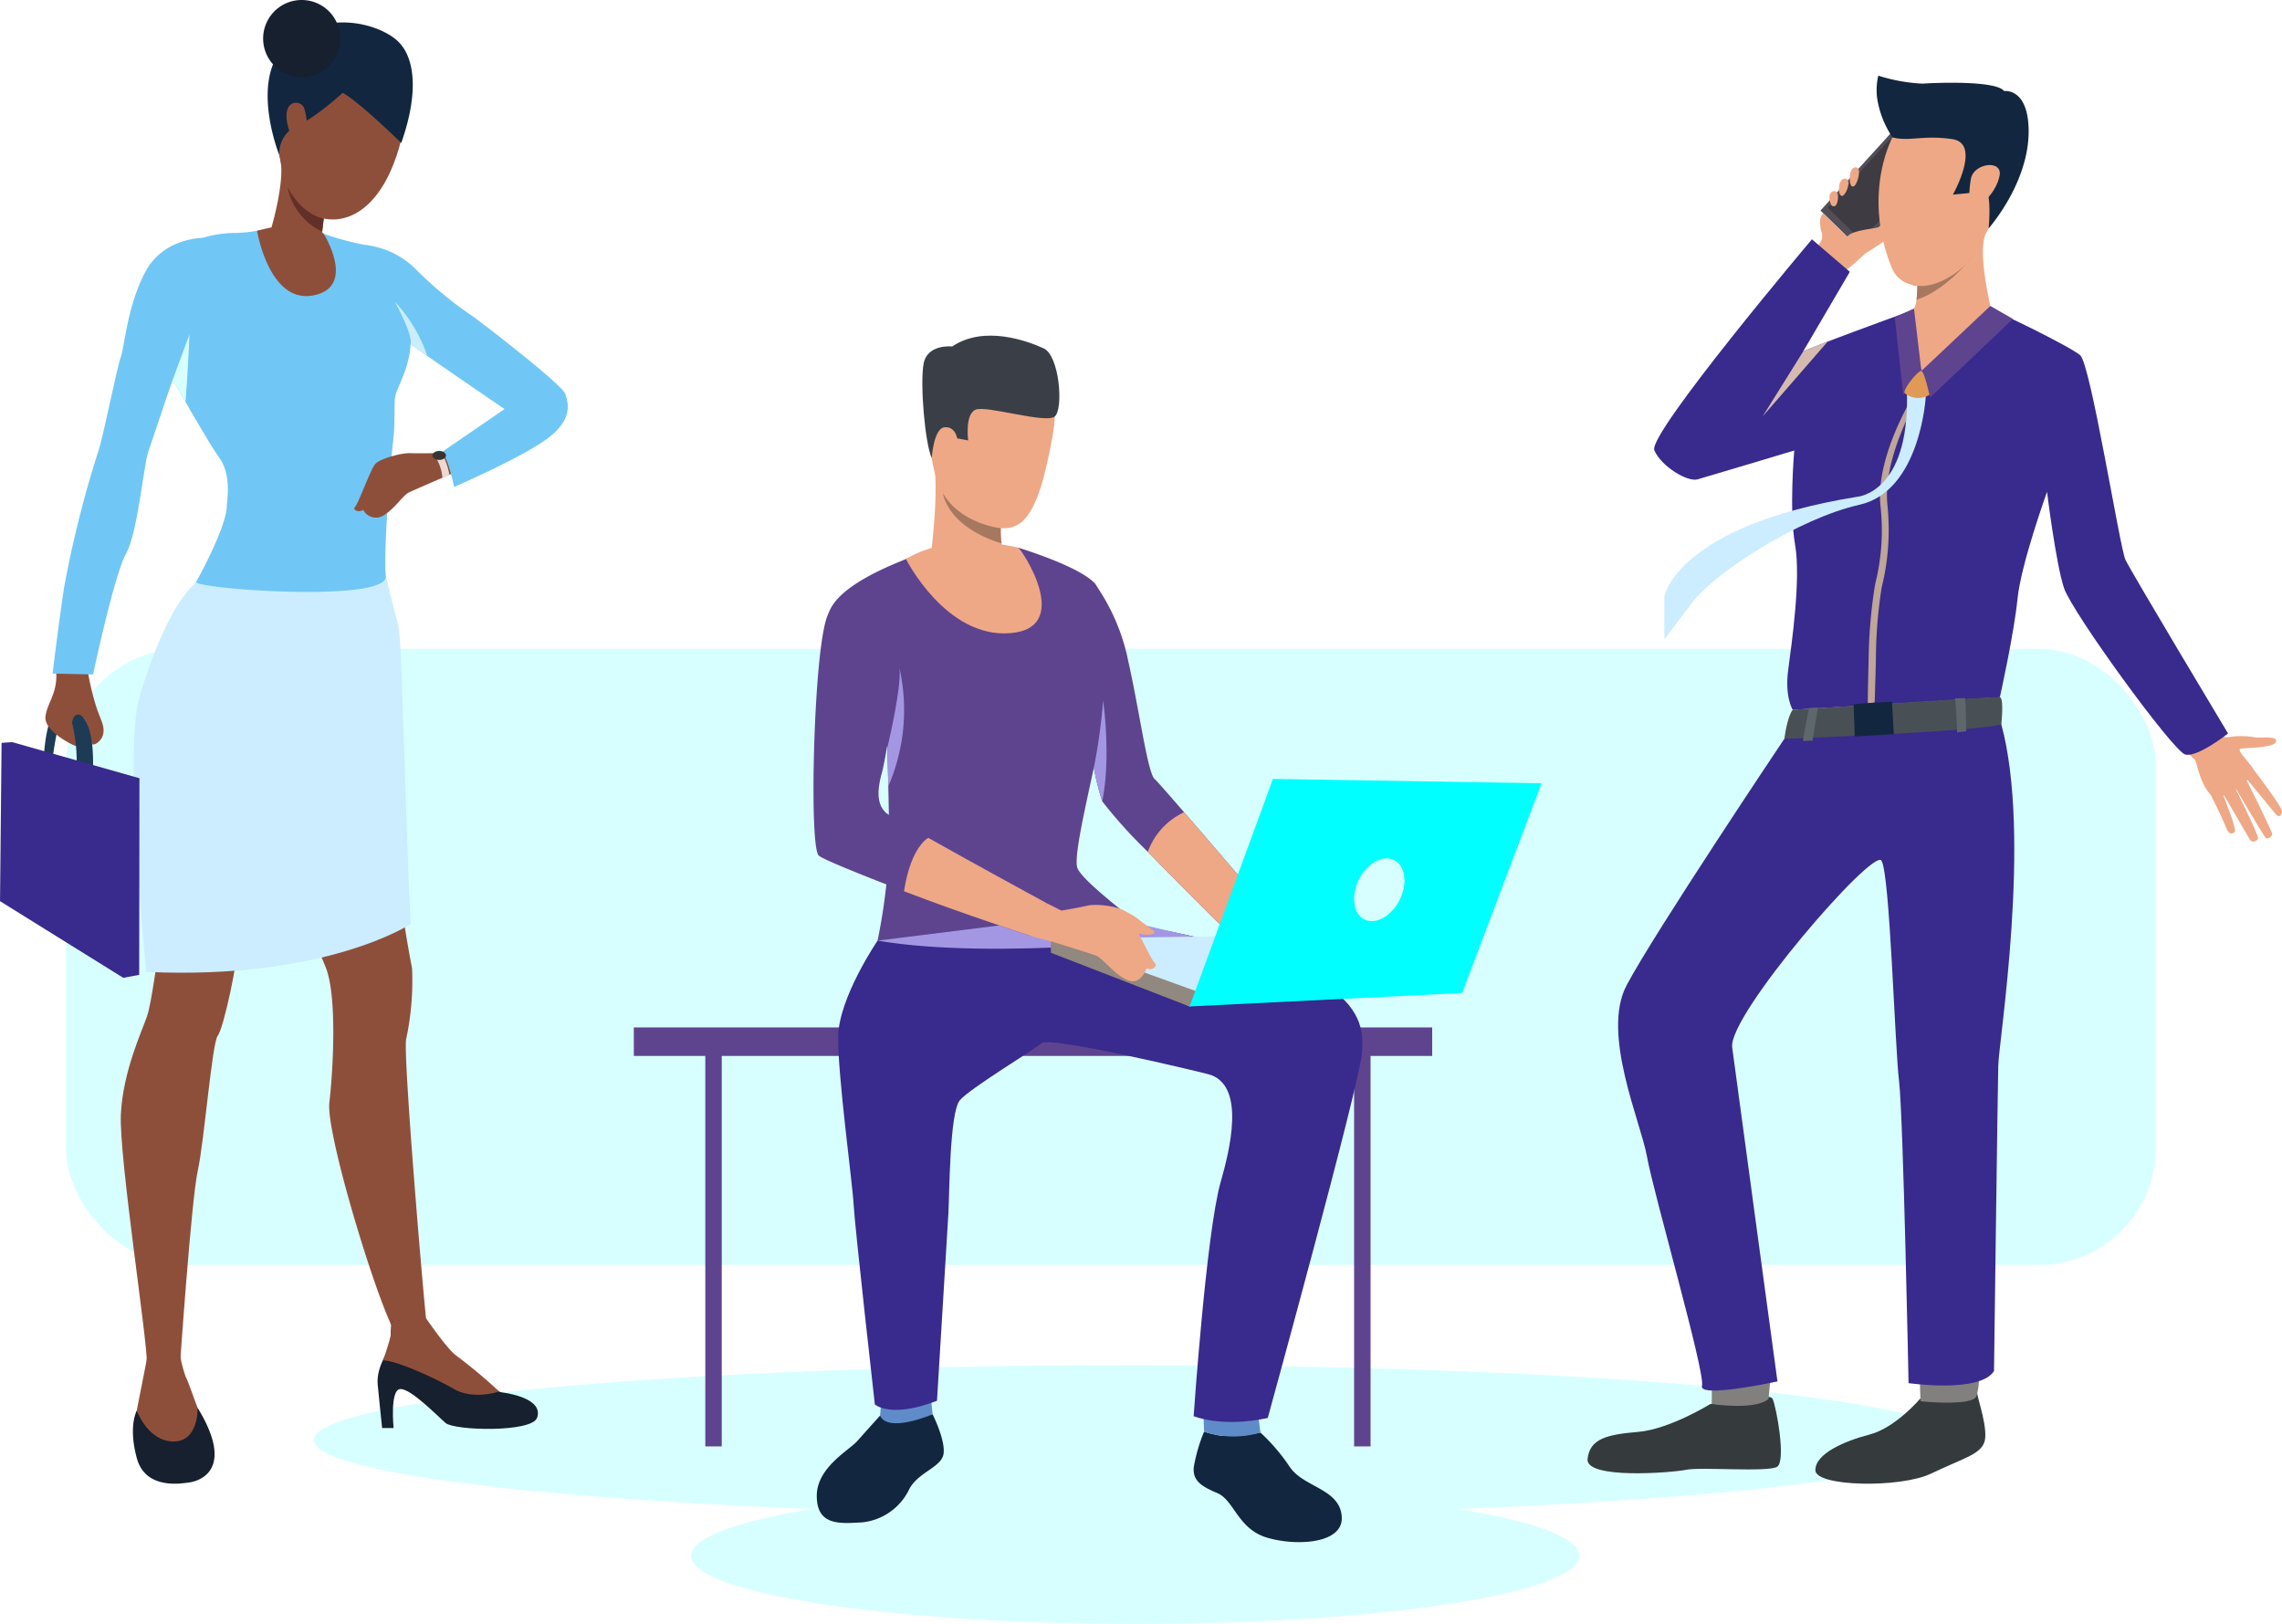 <svg xmlns="http://www.w3.org/2000/svg" width="292.619" height="208.222" viewBox="0 0 292.619 208.222">
  <g id="Grupo_56216" data-name="Grupo 56216" transform="translate(-1067.544 -6151.811)">
    <path id="Trazado_103357" data-name="Trazado 103357" d="M424.367,1541.659c0,5.306-47.157,9.609-105.328,9.609s-105.328-4.3-105.328-9.609,47.157-9.608,105.328-9.608S424.367,1536.352,424.367,1541.659Z" transform="translate(894.072 4794.792)" fill="#d8ffff"/>
    <path id="Trazado_103358" data-name="Trazado 103358" d="M730.255,1671.425c0,4.831-25.492,8.747-56.938,8.747s-56.938-3.917-56.938-8.747,25.493-8.745,56.938-8.745S730.255,1666.595,730.255,1671.425Z" transform="translate(539.794 4679.861)" fill="#d8ffff"/>
    <rect id="Rectángulo_5449" data-name="Rectángulo 5449" width="268" height="79" rx="15" transform="translate(1076 6235)" fill="#d8ffff"/>
    <g id="Grupo_56213" data-name="Grupo 56213" transform="translate(406.058 6127.313)">
      <g id="Grupo_56206" data-name="Grupo 56206" transform="translate(661.486 24.498)">
        <path id="Trazado_103359" data-name="Trazado 103359" d="M716.783,225.4s-4.227,5.387-5.718,8.951-3.978,11.374-3.647,17.425,2.321,17.4,1.741,19.973-1.16,7.873-1.782,9.7-3.108,7.127-3.357,12.6,3.481,29.5,3.315,31.742,4.227.912,4.227.912,1.492-21.714,2.321-25.443,1.823-16.41,2.569-17.321,2.786-10.36,2.47-11.851,8.138-23.868,8.635-28.344,9.638-17.728,9.638-17.728S729.629,221.233,716.783,225.4Z" transform="translate(-688.523 -151.151)" fill="#8e4f3a"/>
        <path id="Trazado_103360" data-name="Trazado 103360" d="M752.093,222.707a25.427,25.427,0,0,0,.464,3.087c.249.829,5.967,21.962,6.547,30.084a160.1,160.1,0,0,0,2.32,16.746,35.965,35.965,0,0,1-.746,9.028c-.5,1.492,2.486,36.714,2.735,37.543s-1.989,1.077-3.563.829-9.531-25.857-9.034-30.167.995-13.5-.415-17.233-14.089-30.752-14.171-32.41S730.744,210.006,752.093,222.707Z" transform="translate(-708.585 -148.46)" fill="#8e4f3a"/>
        <path id="Trazado_103361" data-name="Trazado 103361" d="M714.47,497.47a17.751,17.751,0,0,0,.855,3.642c.446.78,1.672,4.756,2.229,5.5s1.784,6.317,0,6.986-5.982,1.783-7.394-.446a9.168,9.168,0,0,1-1.375-6.168c.223-1.709,1.918-9.554,1.9-10.33S714.47,497.47,714.47,497.47Z" transform="translate(-691.51 -324.571)" fill="#8e4f3a"/>
        <path id="Trazado_103362" data-name="Trazado 103362" d="M716.571,520.13s.192,4.331-3.078,4.331-4.719-3.941-4.719-3.941-1.114,1.934,0,6.059,5.759,3.27,6.8,3.121S721.545,528.247,716.571,520.13Z" transform="translate(-691.238 -339.634)" fill="#16202e"/>
        <path id="Trazado_103363" data-name="Trazado 103363" d="M800.489,488.589s2.312,4.134,3.684,4.972c1.711,1.043,5.031,4.393,6.191,4.547s5.328.895,4.523,3.248c-.66,1.929-10.6,1.652-11.724.685s-4.475-4.435-5.827-4.358-.851,5-.851,5h-1.469s-.513-4.793-.575-5.617c-.184-2.439,1.556-4.233,1.633-5.625s.157-2.43.157-2.43Z" transform="translate(-746.013 -319.579)" fill="#16202e"/>
        <path id="Trazado_103364" data-name="Trazado 103364" d="M811.3,497.554s-3.277,1.132-5.8-.318-7.364-3.651-9.075-3.667c0,0,.933-2.854.953-3.174s.122-1.823.122-1.823l4.232-.678s2.745,4.03,3.955,4.978A68.391,68.391,0,0,1,811.3,497.554Z" transform="translate(-747.287 -319.138)" fill="#8e4f3a"/>
        <path id="Trazado_103365" data-name="Trazado 103365" d="M740.861,226.375s1.181,4.91,1.616,6.34.876,24.394,1.563,38.266c0,0-10.874,7.192-33.872,6.136,0,0-3.015-27.985-.9-35.2s4.9-13.093,7.788-15.173C719.623,224.9,740.861,226.375,740.861,226.375Z" transform="translate(-691.388 -152.501)" fill="#cbedff"/>
        <g id="Grupo_56197" data-name="Grupo 56197" transform="translate(5.644 91.177)">
          <g id="Grupo_56196" data-name="Grupo 56196">
            <path id="Trazado_103366" data-name="Trazado 103366" d="M676.984,280.4s.268-4.617,1.491-5.333.516.712.516.712-.687,3.351-.839,4.708A6.88,6.88,0,0,1,676.984,280.4Z" transform="translate(-676.984 -274.863)" fill="#1d3b54"/>
          </g>
        </g>
        <g id="Grupo_56199" data-name="Grupo 56199" transform="translate(5.82 83.197)">
          <g id="Grupo_56198" data-name="Grupo 56198">
            <path id="Trazado_103367" data-name="Trazado 103367" d="M682.949,256.073a33.912,33.912,0,0,0,.969,4.066c.627,2,1.2,2.631.953,3.775-.19.863-1.166,1.511-1.413,1.234s-.366-3.632-1.756-3.617.415,4.156-.412,3.852-4.013-2.049-3.813-3.74,1.475-2.914,1.393-5.44a5.437,5.437,0,0,1,.64-3.249Z" transform="translate(-677.468 -252.953)" fill="#8e4f3a"/>
          </g>
        </g>
        <g id="Grupo_56201" data-name="Grupo 56201" transform="translate(9.249 91.615)">
          <g id="Grupo_56200" data-name="Grupo 56200">
            <path id="Trazado_103368" data-name="Trazado 103368" d="M687.825,276.087s1.851.473,1.742,6.735l-2.1-.35a21.564,21.564,0,0,0-.588-5.347S686.99,275.9,687.825,276.087Z" transform="translate(-686.883 -276.068)" fill="#1d3b54"/>
          </g>
        </g>
        <g id="Grupo_56203" data-name="Grupo 56203" transform="translate(1.553 95.152)">
          <g id="Grupo_56202" data-name="Grupo 56202">
            <path id="Trazado_103369" data-name="Trazado 103369" d="M682.075,290.411l-16.326-4.631.048,20.106,16.247,9.737Z" transform="translate(-665.749 -285.78)" fill="#392a8d"/>
          </g>
        </g>
        <g id="Grupo_56204" data-name="Grupo 56204" transform="translate(0 95.152)">
          <path id="Trazado_103370" data-name="Trazado 103370" d="M679.334,315.623l-2.045.378-15.8-9.827.2-20.3,1.357-.092Z" transform="translate(-661.486 -285.78)" fill="#392a8d"/>
        </g>
        <path id="Trazado_103371" data-name="Trazado 103371" d="M769.164,33.494c3.125.438,8.889,2.652,5.895,14.586s-10.619,11.934-13.768,7.542-2.155-15.913-.912-17.9S765.02,32.914,769.164,33.494Z" transform="translate(-723.607 -30.169)" fill="#8e4f3a"/>
        <path id="Trazado_103372" data-name="Trazado 103372" d="M750.969,119.736c-.186,2.922-1.678,5.346-1.927,6.4s0,3.481-.311,5.905-1.243,13.985-.932,17.28-22.612,1.806-24.352.811c0,0,3.861-6.9,3.964-9.762.036-.982.621-4.04-.995-6.278-.853-1.181-2.726-4.368-4.306-7.117h0c-.613-1.067-1.182-2.068-1.63-2.858h0c-.584-1.033-.962-1.708-.962-1.708s-.746-13.861,2.051-15.291a14.246,14.246,0,0,1,7.023-1.8,19.882,19.882,0,0,0,4.538-.684l6.4.684a36.986,36.986,0,0,0,5.718,1.554c1.616.124,3.667,3.6,3.48,5.843S751.155,116.814,750.969,119.736Z" transform="translate(-698.326 -75.449)" fill="#70c7f5"/>
        <path id="Trazado_103373" data-name="Trazado 103373" d="M699.233,108.265s-5.083-.018-7.383,4.457-2.549,9.2-3.108,10.878-2.362,10.753-2.921,12.183a141.344,141.344,0,0,0-4.351,17.4c-.808,5.47-1.451,10.94-1.451,10.94l5.188.11s2.665-12.618,4.219-15.477,2.238-11.423,2.922-13.287,4.91-14.98,5.78-15.912S703.572,109.091,699.233,108.265Z" transform="translate(-673.27 -77.759)" fill="#70c7f5"/>
        <path id="Trazado_103374" data-name="Trazado 103374" d="M763.565,88.581a34.492,34.492,0,0,0-.358,4.8c.166.787-6.049,2.984-6.153-5.3,0,0,1.881-6.37,1.075-9.049s5.637,7.89,5.637,7.89S763.675,87.627,763.565,88.581Z" transform="translate(-722.251 -58.891)" fill="#8e4f3a"/>
        <path id="Trazado_103375" data-name="Trazado 103375" d="M772.856,47.844s-5.41-5.3-7.517-6.423c0,0-3.446,3.2-5.885,4.227a3.9,3.9,0,0,0-2.229,3.771s-3.924-9.7.917-14.213,11.555-2.735,14.082-.58S775.063,41.629,772.856,47.844Z" transform="translate(-721.405 -29.518)" fill="#12263f"/>
        <path id="Trazado_103376" data-name="Trazado 103376" d="M764.02,29.439a4.941,4.941,0,1,1-4.941-4.941A4.941,4.941,0,0,1,764.02,29.439Z" transform="translate(-720.396 -24.498)" fill="#16202e"/>
        <g id="Grupo_56205" data-name="Grupo 56205" transform="translate(45.422 58.002)">
          <path id="Trazado_103377" data-name="Trazado 103377" d="M796.972,183.854s-2.122.063-3.6.015c-1.146-.037-3.864.7-4.474,1.4s-2.2,5.169-2.58,5.487.349.8,1.047.387a1.839,1.839,0,0,0,2.547.749c1.578-.941,2.489-2.594,3.33-2.993s5.774-2.523,5.774-2.523S798.227,183.206,796.972,183.854Z" transform="translate(-786.211 -183.767)" fill="#8e4f3a"/>
        </g>
        <path id="Trazado_103378" data-name="Trazado 103378" d="M752,104.517s1.528,9.356,7.184,8.3,1.366-7.913,1.366-7.913S758.618,102.744,752,104.517Z" transform="translate(-719.04 -74.932)" fill="#8e4f3a"/>
        <path id="Trazado_103379" data-name="Trazado 103379" d="M812.53,135.722c-3.481,2.486-11.781,6.072-11.781,6.072s-.814-4.063-1.622-4.436l8.1-5.552s-6.21-4.227-9.906-6.807c-.912-.635-1.67-1.173-2.144-1.52-.151-.11-.272-.2-.362-.271-1.51-1.181-7.664-9.635-5.364-12.432a10.9,10.9,0,0,1,6.34,3.046,48.161,48.161,0,0,0,7.4,6.122c.932.652,11.375,8.671,11.81,9.914S816.01,133.236,812.53,135.722Z" transform="translate(-742.524 -79.356)" fill="#70c7f5"/>
        <path id="Trazado_103380" data-name="Trazado 103380" d="M802.529,136.182s.435-.889-2.023-5.427a18.991,18.991,0,0,1,4.167,6.947C803.761,137.067,803,136.53,802.529,136.182Z" transform="translate(-749.878 -92.059)" fill="#cbedff"/>
        <path id="Trazado_103381" data-name="Trazado 103381" d="M813.889,183.844A5.886,5.886,0,0,1,815.117,187a3.489,3.489,0,0,0,.9-.39,9.169,9.169,0,0,0-1.029-2.865S814.925,183.667,813.889,183.844Z" transform="translate(-758.388 -125.739)" fill="#eddad3"/>
        <path id="Trazado_103382" data-name="Trazado 103382" d="M815.5,183.847c0,.317-.388.575-.868.575s-.868-.258-.868-.575.389-.575.868-.575S815.5,183.529,815.5,183.847Z" transform="translate(-758.311 -125.451)" fill="#383432"/>
        <path id="Trazado_103383" data-name="Trazado 103383" d="M764.626,61.356a1.122,1.122,0,0,0-2.123.156c-.612,1.367.942,5.439,1.812,4.444S765.123,62.941,764.626,61.356Z" transform="translate(-725.627 -47.495)" fill="#8e4f3a"/>
        <path id="Trazado_103384" data-name="Trazado 103384" d="M724.463,142.247s-.242,5.59-.515,8.647h0c-.613-1.067-1.182-2.068-1.63-2.858h0Z" transform="translate(-700.164 -99.366)" fill="#d8ffff"/>
        <path id="Trazado_103385" data-name="Trazado 103385" d="M767.386,94.387s-.091.712-.2,1.666a7.892,7.892,0,0,1-4.438-5.711C764.7,94.047,767.386,94.387,767.386,94.387Z" transform="translate(-725.871 -66.363)" fill="#633029"/>
      </g>
      <g id="Grupo_56208" data-name="Grupo 56208" transform="translate(865.052 34.2)">
        <path id="Trazado_103386" data-name="Trazado 103386" d="M1236.177,517.129s-5.2,3.209-9.19,3.549-6.224.851-6.516,3.476,10.746,1.775,12.642,1.386,10.5.34,11.67-.389-.1-7.683-.583-8.7S1236.177,517.129,1236.177,517.129Z" transform="translate(-1220.467 -346.787)" fill="#353a3d"/>
        <path id="Trazado_103387" data-name="Trazado 103387" d="M1264.229,511.378l-.016,2.4s5.6.834,7.279-.661l.215-2.243Z" transform="translate(-1248.282 -343.452)" fill="#81807e"/>
        <path id="Trazado_103388" data-name="Trazado 103388" d="M1314.173,515.388s-3.184,3.764-6.5,4.627-7.012,2.487-6.978,4.594,10.916,2.315,14.854.414,6.218-2.392,6.805-3.994-.924-5.8-.9-6.3C1321.49,514.1,1314.173,515.388,1314.173,515.388Z" transform="translate(-1271.477 -345.791)" fill="#353a3d"/>
        <path id="Trazado_103389" data-name="Trazado 103389" d="M1337.522,510.066s.047,2.149.113,2.183,6.7.669,7.133-.662a8.568,8.568,0,0,0,.332-2.545Z" transform="translate(-1294.894 -342.286)" fill="#81807e"/>
        <path id="Trazado_103390" data-name="Trazado 103390" d="M1252.552,276.194s-16.7,24.92-20.231,31.614c-3.27,6.2,1.843,17.522,2.63,21.993.821,4.671,7.511,27.722,7.044,29.354s9.678-.565,9.678-.565-5.262-38.718-5.806-42.837,18.049-25.58,19.137-23.949,1.717,23.783,2.261,28.29,1.218,38.714,1.218,38.714,9.171,1.322,10.958-1.554c0,0,.467-35.984.545-39.171s4.317-29.328.388-43.754C1278.3,266.708,1252.552,276.194,1252.552,276.194Z" transform="translate(-1227.316 -191.165)" fill="#392a8d"/>
        <path id="Trazado_103391" data-name="Trazado 103391" d="M1307.288,85.653l10.189-9.6-5.8-5.192-9.19,10.113Z" transform="translate(-1272.615 -63.679)" fill="#514e58"/>
        <path id="Trazado_103392" data-name="Trazado 103392" d="M1309.193,86.379l8.818-8.308-5.022-4.493-7.953,8.752Z" transform="translate(-1274.238 -65.406)" fill="#3e3b42"/>
        <path id="Trazado_103393" data-name="Trazado 103393" d="M1299.583,104.11a1.652,1.652,0,0,0,1.082-2.206c-.452-1.838.255-2.26.255-2.26l5.346,5.182s-2.6,2.5-3.384,2.6S1298.791,105.112,1299.583,104.11Z" transform="translate(-1270.694 -81.979)" fill="#eea886"/>
        <path id="Trazado_103394" data-name="Trazado 103394" d="M1314.061,104.372s3.252-2.082,3.558-2.393a28.388,28.388,0,0,0,2.358-2.525c.6-.823-1.778-.621-2.467.234a3.809,3.809,0,0,1-1.783,1.286c-.477.189-3.359.359-3.93,1.2S1314.061,104.372,1314.061,104.372Z" transform="translate(-1278.488 -81.526)" fill="#eea886"/>
        <path id="Trazado_103395" data-name="Trazado 103395" d="M1305.853,93.521a.381.381,0,0,0,.7-.081c.312-.59.287-1.949-.5-1.622S1305.853,93.521,1305.853,93.521Z" transform="translate(-1274.62 -76.972)" fill="#eea886"/>
        <path id="Trazado_103396" data-name="Trazado 103396" d="M1308.974,88.951s.136,1.005.627.553.982-2.135.128-2.092S1308.974,88.951,1308.974,88.951Z" transform="translate(-1276.739 -74.202)" fill="#eea886"/>
        <path id="Trazado_103397" data-name="Trazado 103397" d="M1312.813,84.929s0,1.213.565.864c.429-.263,1.043-2.445.19-2.4S1312.813,84.929,1312.813,84.929Z" transform="translate(-1279.18 -71.645)" fill="#eea886"/>
        <path id="Trazado_103398" data-name="Trazado 103398" d="M1433.775,280.955s1.9,1.346,3.037,1.1a9.971,9.971,0,0,1,3.242.045c.668.12,2.955-.242,2.7.563s-3.761.762-4.516.891,1.578,2.126,1.652,2.839-4.2,4.526-5.607,2.963-1.678-4.223-1.99-4.445a11.486,11.486,0,0,1-1.078-1.094Z" transform="translate(-1354.466 -197.262)" fill="#eea886"/>
        <path id="Trazado_103399" data-name="Trazado 103399" d="M1445.142,294.657s3.927,5.091,3.854,5.669-.41.792-.8.334-3.962-4.8-3.962-4.8,3.455,6.876,3.506,7.349c.03.277-.6.727-.838.5s-4.107-6.81-4.107-6.81,3.212,6.426,3.126,6.848c-.076.369-.751.658-1.027.2s-3.643-6.225-3.643-6.225,2,4.85,1.7,5.191c-.182.209-.711.619-1.183-.652s-1.941-4.123-1.941-4.123Z" transform="translate(-1359.944 -205.974)" fill="#eea886"/>
        <path id="Trazado_103400" data-name="Trazado 103400" d="M1317.5,172.1s-3.937,3.11-5.491,2.7-14.508-18.239-15.545-21.349-2.176-12.332-2.176-12.332-3.344,9.263-3.786,13.72-2.262,12.618-2.262,12.618l-26.561,1.61s-1.037-1.624-.587-5.078,1.664-11.692.885-16.122-.1-12.049-.1-12.049-11.109,3.333-12.4,3.7-4.662-1.658-5.544-3.731,20.207-27.047,20.207-27.047l4.86,4.167L1263,123.142c.2-.137,1.464-.64,3.154-1.286,4.132-1.579,10.826-4.008,10.826-4.008s9.431-.155,10.156-.051,10.052,4.664,11.4,5.8,5.078,24.664,5.8,26.219S1317.5,172.1,1317.5,172.1Z" transform="translate(-1235.365 -87.757)" fill="#392a8d"/>
        <path id="Trazado_103401" data-name="Trazado 103401" d="M1290.843,271.573s-.662.676-1.081,3.726c0,0,25.1-.928,27.823-1.863,0,0,.371-3.369-.182-3.471C1316.795,269.852,1290.843,271.573,1290.843,271.573Z" transform="translate(-1264.526 -190.271)" fill="#495055"/>
        <path id="Trazado_103402" data-name="Trazado 103402" d="M1344.583,116.351c-.26,1.14-8.964,7.824-8.964,7.824s-1.978-7.452-1.192-7.773c.309-.125.476-.708.566-1.368a13.856,13.856,0,0,0,.1-1.774c0-.278-.007-.457-.007-.457s1.17-1.053,2.651-2.3c2.589-2.184,6.131-4.962,6.04-3.752a1.078,1.078,0,0,1-.046.227C1342.931,109.652,1344.583,116.351,1344.583,116.351Z" transform="translate(-1292.808 -86.311)" fill="#eea886"/>
        <path id="Trazado_103403" data-name="Trazado 103403" d="M1331.111,133.133l-2.468,1.112,1.084,9.949,2.332-3.057Z" transform="translate(-1289.248 -103.273)" fill="#5e448f"/>
        <path id="Trazado_103404" data-name="Trazado 103404" d="M1346.865,132.217l-8.844,8.338,1.142,3.385,10.6-10.055Z" transform="translate(-1295.211 -102.691)" fill="#5e448f"/>
        <path id="Trazado_103405" data-name="Trazado 103405" d="M1349.926,270.3s.271,3.467.247,4.362l1.169-.138s-.029-3.647-.168-4.269Z" transform="translate(-1302.78 -190.459)" fill="#5d676c"/>
        <path id="Trazado_103406" data-name="Trazado 103406" d="M1297.141,273.623s-.683,3.077-.787,4.251l1.23-.061s.558-3.866.729-4.261Z" transform="translate(-1268.718 -192.555)" fill="#5d676c"/>
        <g id="Grupo_56207" data-name="Grupo 56207" transform="translate(35.941 40.759)">
          <path id="Trazado_103407" data-name="Trazado 103407" d="M1319.16,202.784c-.005-.031-.016-1.1.1-5.557a64.53,64.53,0,0,1,.837-9.721,28.335,28.335,0,0,0,.667-10.21c-.57-6.348,4.353-14.151,4.375-14.236l.636.164c-.021.083-4.675,7.747-4.115,13.981a30.853,30.853,0,0,1-.727,10.739,60.285,60.285,0,0,0-.737,9.244c-.111,4.325-.165,5.469-.16,5.5Z" transform="translate(-1319.157 -163.061)" fill="#bea698"/>
        </g>
        <path id="Trazado_103408" data-name="Trazado 103408" d="M1281.047,163.554s-.665,12.094-8.489,13.856-18.239,8.549-21.3,12.332l-3.731,4.922v-5.492s1.554-9.03,24.715-12.78c0,0,6.645-.439,6.4-13.134C1278.649,163.259,1281.091,163.025,1281.047,163.554Z" transform="translate(-1237.675 -122.395)" fill="#cbedff"/>
        <path id="Trazado_103409" data-name="Trazado 103409" d="M1342.327,114.961h0c-.017.021-.375.476-.977,1.121-1.276,1.367-3.648,3.592-6.176,4.361a13.814,13.814,0,0,0,.1-1.774,3.969,3.969,0,0,1-.744-.15,23.418,23.418,0,0,1,1.835-2.276l1.553-.333Z" transform="translate(-1292.989 -91.719)" fill="#a77860"/>
        <path id="Trazado_103410" data-name="Trazado 103410" d="M1336.585,83.931c-.766,1.37-1.418,2.409-1.627,2.8h0a5.059,5.059,0,0,1-.977,1.121c-1.352,1.243-3.807,2.829-6.079,2.587a3.961,3.961,0,0,1-.744-.15,3.583,3.583,0,0,1-2.458-2c-3.983-9.606.029-16.884.029-16.884s13.183-2.624,14.892,1.418C1340.82,75.657,1338.387,80.71,1336.585,83.931Z" transform="translate(-1285.62 -63.492)" fill="#eea886"/>
        <path id="Trazado_103411" data-name="Trazado 103411" d="M1324.367,59.051a12.254,12.254,0,0,1-1.971-5.024,8.083,8.083,0,0,1,.147-2.889,22.094,22.094,0,0,0,5.7,1.024c1.934-.138,9.433-.394,10.435.952,0,0,2.726-.409,3.1,4.092.6,7.141-5.086,13.512-5.086,13.512s.45-4.533-.516-5.223-1.959.69-1.959.69l-2.107.208s3.7-6.563-.069-7.116S1326.5,59.618,1324.367,59.051Z" transform="translate(-1285.257 -51.139)" fill="#12263f"/>
        <path id="Trazado_103412" data-name="Trazado 103412" d="M1355.126,84.364c.358-2.014,4.089-2.5,3.675-.39s-2.383,4.007-3.212,3.869S1354.853,85.9,1355.126,84.364Z" transform="translate(-1305.963 -71.147)" fill="#eea886"/>
        <path id="Trazado_103413" data-name="Trazado 103413" d="M1332.07,157.937a2.77,2.77,0,0,0,3.19.226s-.643-2.954-1.031-3.057S1331.88,157.4,1332.07,157.937Z" transform="translate(-1291.419 -117.242)" fill="#e09a55"/>
        <path id="Trazado_103414" data-name="Trazado 103414" d="M1319.081,271.569s-3.7.146-4.929.352l.157,4.1,5-.3Z" transform="translate(-1280.034 -191.294)" fill="#12263f"/>
        <path id="Trazado_103415" data-name="Trazado 103415" d="M1290.454,144.774l-8.344,9.6,5.189-8.309C1287.5,145.923,1288.763,145.42,1290.454,144.774Z" transform="translate(-1259.661 -110.675)" fill="#d5bbaf"/>
      </g>
      <g id="Grupo_56212" data-name="Grupo 56212" transform="translate(742.76 67.533)">
        <path id="Trazado_103416" data-name="Trazado 103416" d="M1090.349,528.676a24.507,24.507,0,0,1,3.748,4.391c1.772,2.66,6.48,2.8,6.682,6.432s-6.4,3.742-9.866,2.561-3.99-4.729-6.085-5.616-3.184-1.6-3.023-3.335a21.072,21.072,0,0,1,1.321-4.541,14.277,14.277,0,0,0,2.068.5A17.115,17.115,0,0,0,1090.349,528.676Z" transform="translate(-1010 -388.034)" fill="#12263f"/>
        <path id="Trazado_103417" data-name="Trazado 103417" d="M1040.06,240.252s1.328,7.9,2.4,13.117h0a31.3,31.3,0,0,0,1.07,4.318,60.861,60.861,0,0,0,5.851,6.482c5.354,5.512,12.428,12.453,12.428,12.453l2.766-5.25s-6.283-7.366-10.542-12.281c-1.972-2.275-3.51-4.024-3.791-4.276-.891-.8-1.924-8.647-3.377-15.115a26.043,26.043,0,0,0-4.365-10.042Z" transform="translate(-983.467 -197.98)" fill="#5e448f"/>
        <path id="Trazado_103418" data-name="Trazado 103418" d="M1065.649,315.558c5.354,5.512,12.428,12.453,12.428,12.453l2.766-5.25s-6.283-7.366-10.542-12.281A8.933,8.933,0,0,0,1065.649,315.558Z" transform="translate(-999.738 -249.368)" fill="#eea886"/>
        <rect id="Rectángulo_5450" data-name="Rectángulo 5450" width="2.11" height="50.956" transform="translate(94.472 142.422) rotate(180)" fill="#5e448f"/>
        <rect id="Rectángulo_5451" data-name="Rectángulo 5451" width="2.11" height="50.956" transform="translate(11.277 142.422) rotate(180)" fill="#5e448f"/>
        <rect id="Rectángulo_5452" data-name="Rectángulo 5452" width="102.374" height="3.656" transform="translate(102.374 92.356) rotate(180)" fill="#5e448f"/>
        <g id="Grupo_56209" data-name="Grupo 56209" transform="translate(23.464 138.299)">
          <path id="Trazado_103419" data-name="Trazado 103419" d="M957.2,522.611s-1.819,2.011-2.894,3.229-5.194,3.4-5.216,7.018c-.024,3.925,3.038,3.581,5.763,3.439a7.532,7.532,0,0,0,6.086-4.249c1.147-2.223,4.2-2.807,4.414-4.6s-1.415-5.018-1.415-5.018Z" transform="translate(-949.092 -522.43)" fill="#12263f"/>
        </g>
        <path id="Trazado_103420" data-name="Trazado 103420" d="M977.749,513.253l.352,3.342s-5.687,2.477-6.738.181l.244-2.976Z" transform="translate(-939.787 -378.296)" fill="#5f8cc9"/>
        <path id="Trazado_103421" data-name="Trazado 103421" d="M1092.238,522.224l.31,2.418a11.92,11.92,0,0,1-7.224-.108l-.077-2.151Z" transform="translate(-1012.199 -384)" fill="#5f8cc9"/>
        <path id="Trazado_103422" data-name="Trazado 103422" d="M959.31,267.7c-.2.7,36.4,0,36.4,0s-10.124-7.369-10.78-9.337,2.578-13.78,3-17.623c.338-3.075,1.183-16.834-.844-18.935-2.119-2.2-9.749-4.5-9.749-4.5l-11.124.412a17.484,17.484,0,0,0-3.148.993c-1.312.609-8.817,3.283-10.036,7.032s7.488,15.805,7.488,15.805.017.542.043,1.43h0c.033,1.184.083,2.983.129,4.935.059,2.527.109,5.31.109,7.344A72.6,72.6,0,0,1,959.31,267.7Z" transform="translate(-928.057 -190.124)" fill="#5e448f"/>
        <path id="Trazado_103423" data-name="Trazado 103423" d="M961.662,352.378s-4.978,7.312-5.048,12.3,1.845,18.832,1.984,21.573,2.718,25.591,2.718,25.591,1.993,1.852,7.968-.469c0,0,1.319-21.669,1.46-23.989s.14-13.006,1.477-14.552,9.42-6.4,10.474-7.311,19.426,3.471,21.35,3.971c4.986,1.293,2.713,9.966,1.61,13.854-1.845,6.506-3.457,30-3.457,30s3.551,1.512,9.5.234c0,0,11.677-42.417,12.052-46.635s.559-11.174-28.217-16.461Z" transform="translate(-930.409 -274.803)" fill="#392a8d"/>
        <path id="Trazado_103424" data-name="Trazado 103424" d="M996.741,150.673s9.655-2.178,7.45,9.974-4.528,13.107-10.354,10.592-5.3-10.3-5.6-14.118S993.661,150.806,996.741,150.673Z" transform="translate(-950.513 -147.662)" fill="#eea886"/>
        <path id="Trazado_103425" data-name="Trazado 103425" d="M999.35,199.138s-4.277,4.534-11.036.414c0,0,1.512-9.826.716-14.611s8.818,7.415,8.818,7.415c-.127.066-.21.523-.23,1.173a13.079,13.079,0,0,0,.1,1.947C997.919,197.066,998.414,198.747,999.35,199.138Z" transform="translate(-950.566 -168.839)" fill="#eea886"/>
        <path id="Trazado_103426" data-name="Trazado 103426" d="M987.454,158.365s.249-3.829,1.648-3.948,1.614,1.422,1.614,1.422l1.412.267s-.447-3.356.95-3.942,9.047,1.847,10.168.862.594-7.792-1.434-8.723-7.625-3.019-11.727-.243c0,0-3.2-.365-3.672,2.216S986.584,156.446,987.454,158.365Z" transform="translate(-949.255 -142.67)" fill="#3a3f47"/>
        <path id="Trazado_103427" data-name="Trazado 103427" d="M1001.038,204.613c-6.973-2.15-7.5-6.349-7.506-6.414,2.3,3.945,7.4,4.467,7.4,4.467A13.1,13.1,0,0,0,1001.038,204.613Z" transform="translate(-953.884 -177.977)" fill="#a77860"/>
        <path id="Trazado_103428" data-name="Trazado 103428" d="M980.477,217.619s5.106,10.165,13.356,9.509,1.406-10.874,1.031-10.967C994.452,216.056,986.4,214.05,980.477,217.619Z" transform="translate(-945.583 -188.98)" fill="#eea886"/>
        <path id="Trazado_103429" data-name="Trazado 103429" d="M1011.067,348.789s-25.275,3.117-40.588.515l29.259-3.656S999.911,346.394,1011.067,348.789Z" transform="translate(-939.226 -271.729)" fill="#a397e3"/>
        <path id="Trazado_103430" data-name="Trazado 103430" d="M1027.071,342.487l1.882.953s-.428,2.991-1.459,3.9l-2.113-.539S1025.821,343.518,1027.071,342.487Z" transform="translate(-974.135 -269.719)" fill="#eea886"/>
        <path id="Trazado_103431" data-name="Trazado 103431" d="M948.576,269.82c.376.436,5.345,2.434,10.958,4.6h0c7.668,2.954,16.319,5.748,16.319,5.748l1.969-4.222s-9.059-4.922-15.18-8.374c-2.891-1.63-5.127-2.933-5.443-3.235-.984-.937-1.239-2.44-.516-5.062s2.39-14.67,2.578-16.076-.469-5.155-3.984-5.343a10.553,10.553,0,0,0-5.3.8s-.883.367-1.539,8.9S947.685,268.788,948.576,269.82Z" transform="translate(-924.885 -203.176)" fill="#5e448f"/>
        <path id="Trazado_103432" data-name="Trazado 103432" d="M973.916,269.82h0c.034,1.184.083,2.983.128,4.935a24.66,24.66,0,0,0,1.416-15.234C975.832,261.8,973.943,269.707,973.916,269.82Z" transform="translate(-941.411 -216.967)" fill="#a397e3"/>
        <path id="Trazado_103433" data-name="Trazado 103433" d="M1046.647,279.726h0a31.263,31.263,0,0,0,1.07,4.318c1.172-5.672.117-12.933.117-12.933A73.011,73.011,0,0,1,1046.647,279.726Z" transform="translate(-987.656 -224.337)" fill="#a397e3"/>
        <path id="Trazado_103434" data-name="Trazado 103434" d="M979.8,326.339h0c7.668,2.954,16.6,5.839,16.6,5.839l1.689-4.312s-9.059-4.922-15.18-8.374C982.911,319.493,980.684,320.577,979.8,326.339Z" transform="translate(-945.154 -255.099)" fill="#eea886"/>
        <path id="Trazado_103435" data-name="Trazado 103435" d="M1031.518,354.091l35.924-.529-18.137,9.21Z" transform="translate(-978.036 -276.761)" fill="#cbedff"/>
        <path id="Trazado_103436" data-name="Trazado 103436" d="M1049.3,363.7l-17.787-6.89v-1.791l19.192,6.923Z" transform="translate(-978.036 -277.684)" fill="#91887f"/>
        <g id="Grupo_56210" data-name="Grupo 56210" transform="translate(52.685 72.986)">
          <path id="Trazado_103437" data-name="Trazado 103437" d="M1031.058,343.887s2.244-.35,3.794-.711c1.2-.28,4.185.106,4.945.876s3.178,6.137,3.635,6.465-.234,1.085-1.037.7c0,0-.737,2.348-2.557,1.469s-3.054-2.8-4.007-3.137-6.5-2.044-6.5-2.044S1029.628,343.315,1031.058,343.887Z" transform="translate(-1029.33 -343.085)" fill="#eea886"/>
        </g>
        <g id="Grupo_56211" data-name="Grupo 56211" transform="translate(61.946 73.601)">
          <path id="Trazado_103438" data-name="Trazado 103438" d="M1055.419,344.775a15.623,15.623,0,0,1,1.818,1.006c.377.311,1.9,1.452,2.271,1.721s-.557,1.032-3.285-.149S1055.419,344.775,1055.419,344.775Z" transform="translate(-1054.761 -344.775)" fill="#eea886"/>
        </g>
        <path id="Trazado_103439" data-name="Trazado 103439" d="M1080.358,327.914l10.685-29.175,34.447.562-10.184,26.886Z" transform="translate(-1009.09 -241.903)" fill="aqua"/>
        <path id="Trazado_103440" data-name="Trazado 103440" d="M1138.883,329.436c-1.051,2.1-.734,4.389.709,5.111s3.464-.4,4.515-2.5.734-4.39-.709-5.112S1139.935,327.334,1138.883,329.436Z" transform="translate(-1045.908 -259.693)" fill="#d8ffff"/>
      </g>
    </g>
  </g>
</svg>
